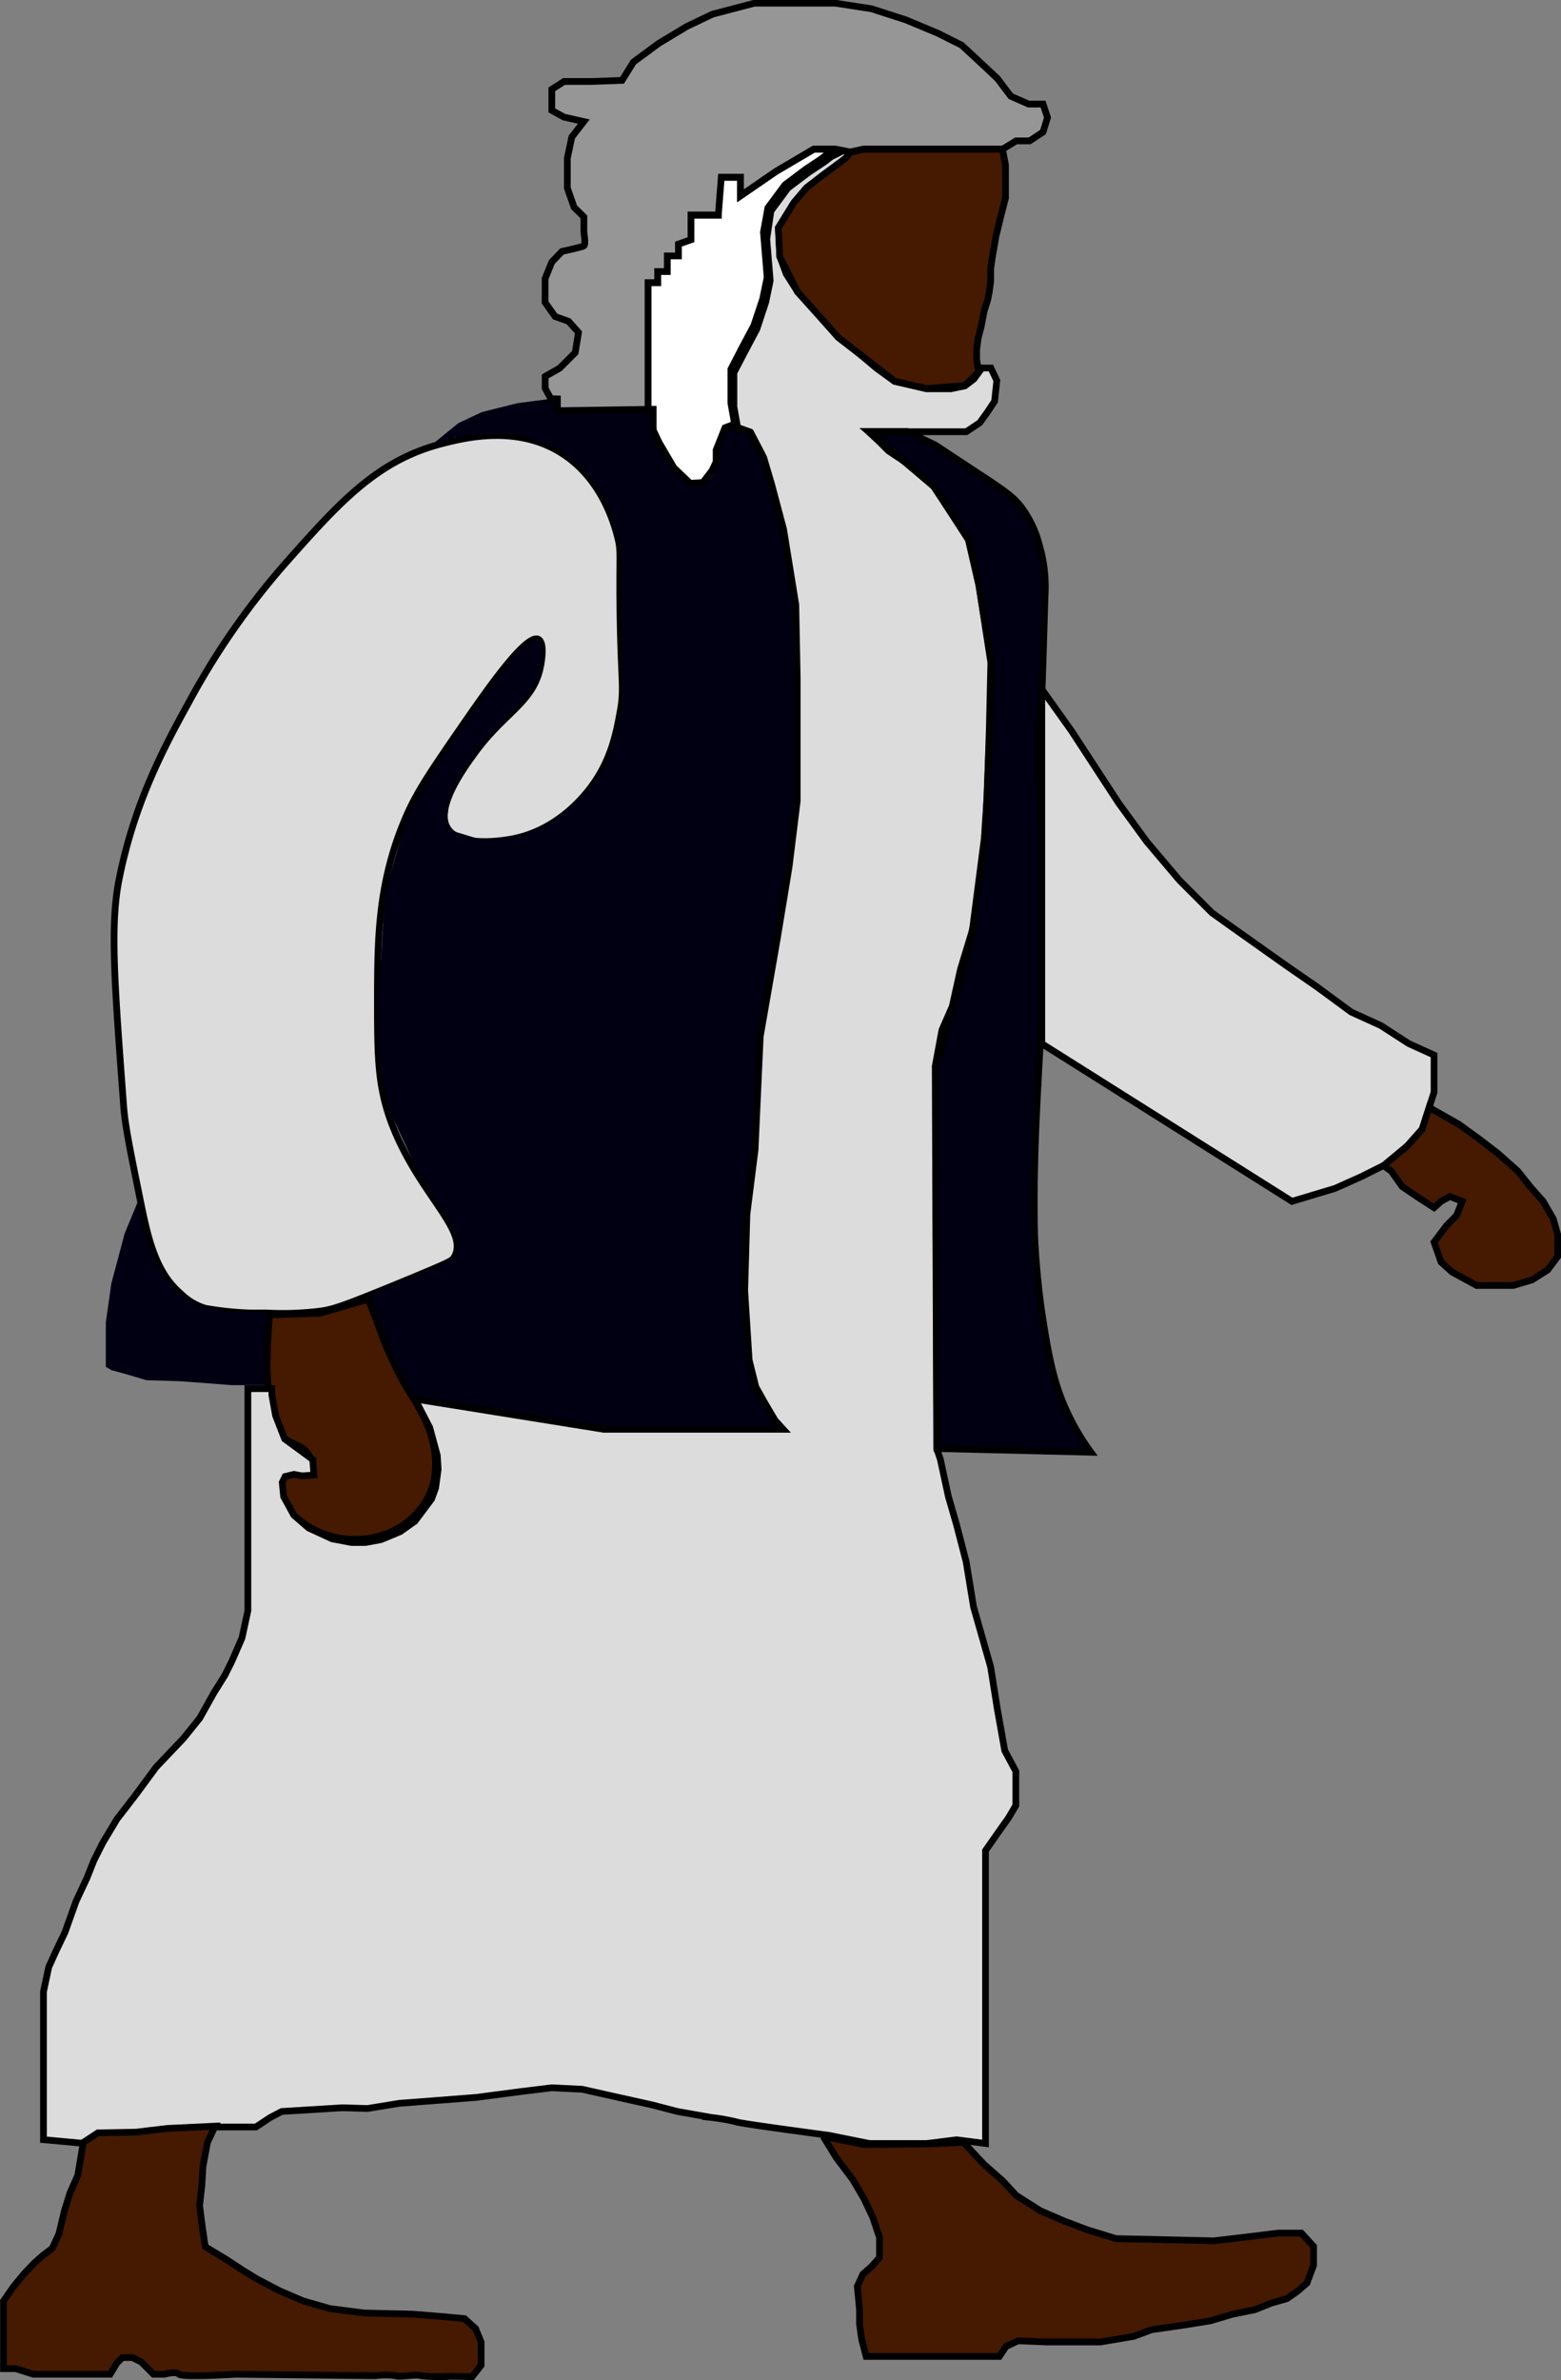<svg id="Layer1" xmlns="http://www.w3.org/2000/svg" viewBox="0 0 232.19 353.78"><rect x="0" y="0" width="232.19" height="353.78" fill="#808080" stroke="none"/><defs><style>.cls-1{fill:#dcdcdc;}.cls-1,.cls-3,.cls-4,.cls-5,.cls-6{stroke:#000;stroke-miterlimit:10;}.cls-2,.cls-6{fill:#000012;}.cls-3{fill:#451a00;}.cls-4{fill:#fff;}.cls-5{fill:#969696;}</style></defs><path class="cls-1" d="M578,588.51a8.89,8.89,0,0,1-3.69-2.23c-3.63-3.12-4.78-8-5.9-13.53-1.53-7.54-2.32-11.3-2.54-14.29-1.32-17.84-2.06-26.78-.68-33.69,2.37-11.86,7-20.2,10.79-27.08a111,111,0,0,1,14.16-20.14c7.76-8.73,13.36-15,22.92-17.51,3.33-.86,11.13-2.89,17.87,1.32,6.26,3.92,8,11,8.42,12.55.55,2.19.24,2.43.34,10.57.13,11,.72,11.68,0,15.52-.58,3.13-1.38,7.4-4.72,11.56-1.08,1.35-5.1,6.2-11.8,7.27-1.15.18-7.31,1.16-9.1-1.65-1.93-3,2.32-8.87,4.05-11.23,4.44-6.09,8.72-7.45,9.77-12.88.08-.39.68-3.49-.34-4-1.84-.86-7.72,7.64-11.12,12.55-4.51,6.52-6.76,9.78-8.43,13.54-4.3,9.74-4.34,18.37-4.38,26.42,0,9-.06,13.48,2,19.16,4,10.78,11.72,16.11,9.44,20.14-.31.56-.61.72-6.07,3-10.37,4.29-11.63,4.66-13.48,5a45,45,0,0,1-8.43.33c-1.22,0-2,0-2.46,0A46.21,46.21,0,0,1,578,588.51Z" transform="translate(-547.48 -394.05)"/><polygon class="cls-2" points="20.67 179.32 21.66 183.58 22.93 187.22 24.49 190 26.42 192.11 29.28 194.05 34.4 195.03 38.28 195.03 39.76 195.33 39.55 198.53 39.44 201.85 39.44 205.06 39.44 205.89 34.48 205.89 30.21 205.56 26.8 205.31 21.76 205.15 18.71 204.24 16.56 203.66 15.74 203.16 15.74 196.56 16.56 190.78 18.54 183.35 20.52 178.57 20.67 179.32"/><path class="cls-3" d="M602.26,587.17c.41,1.06.73,1.94,1,2.54.71,2,1,2.75,1.54,4.14.33.79.59,1.37.77,1.76a54.15,54.15,0,0,0,2.64,5.13,32.24,32.24,0,0,1,2.8,5s.24.58.39,1.06c.37,1.09,1.81,5.42-.11,9.54A11.6,11.6,0,0,1,605,622a13.29,13.29,0,0,1-12.77-1.84,7.75,7.75,0,0,1-3-4.14c-.16-.59-.58-2.25.22-3,1.09-1,3.49.7,4.29-.23.48-.56.08-1.72-.22-2.3-.94-1.8-2.71-1.52-4.18-3.1-.79-.84-1-2-1.55-4.37a31.56,31.56,0,0,1-.55-7c0-1.38.06-2.52.11-3.32l.21-3.2,7.51-.25Z" transform="translate(-547.48 -394.05)"/><path class="cls-2" d="M609.15,601.63l-2.81-5.15-2.51-6.14L602.59,587l.48-.75,4.08-1.66,5.39-2.24,2.78-1.6.33-2.32-3.11-5.8-2.93-4.45-4.32-9.34-1.21-6.51L603.85,542l.89-15.17L608,515.52l4.52-8L617,501l4.18-5.86,3.19-3.93,2.21-2,1.24-.3.47,3.15-.78,2.92-1.87,2.91-2.28,2.34L621,502.6l-2.11,2.48-2.54,3.61-2.06,4.08-.32,3.35.88,1.46,4.46,1.36,5.74-.64,4.62-2,5.57-5L637.9,507l2-7.15.24-6.95L640,488l-.08-4.84v-7.27l-1.73-6.32-3.82-5.8-3.2-2.62-6.39-2.57h-4.29l-5.28.41-1.9.84-1.85.54,4.19-3.42,3.52-1.65,5.28-1.32,5-.66h1v1.76L645,455v3.09l.88,1.87.88,2,1.32,1.76,1.1,1.65,1.32.66,1.88-.11,1.1-1.21.88-1.87v-1.76l1.32-3.3,1.43-.56,1.87.67,1.76,2.86,1.43,4.84,1.66,5.51.88,6.71,1.32,6.94v28.95l-1.21,8.92-1.77,10.68-2.53,14.53s-.33,6.83-.33,7.16-.44,9.68-.44,9.68l-1.21,9.58-.33,11.34.66,10.35,1,4,1.43,2.54,1.43,2.42,1.22,1.32H637.21l-5.94-.55-9.14-1.54Z" transform="translate(-547.48 -394.05)"/><polygon class="cls-4" points="121.05 22.19 115.44 25.49 110.15 29.12 110.15 26.37 107.29 26.37 106.85 29.12 106.85 31.99 102.78 31.99 102.78 35.62 100.9 36.28 100.9 38.04 99.25 38.04 99.25 40.35 97.82 40.35 97.82 42.01 96.39 42.01 96.39 60.84 97.16 60.83 97.16 63.91 98.04 65.78 100.24 69.53 102.67 71.84 104.54 71.73 105.91 69.94 106.52 68.65 106.52 66.89 107.84 63.58 109.27 63.03 108.72 59.95 108.72 54.88 110.37 51.69 112.13 48.39 113.45 44.43 114.11 41.23 113.56 34.52 114.22 30.89 116.76 27.47 119.84 25.16 122.15 23.62 123.14 22.85 124.24 22.19 122.59 22.19 121.05 22.19"/><path class="cls-1" d="M659.07,458.19l2,3.86,1.14,3.84,1.82,6.83,1.82,11.22.21,11v18.16l-1.21,9.8-1.76,10.68-2.53,14.53-.33,7.16-.44,9.68-1.21,9.58-.33,11.34.66,10.35,1,4,1.43,2.54,1.43,2.42,1.21,1.32H637.27L609.2,602l2.2,4.25,1.12,4.12.13,2.09-.38,2.78-.59,1.61-2.48,3.31-2.2,1.56-2.87,1.19-2.3.42h-2.08l-2.88-.55-3.47-1.6-2.22-1.92-1.51-2.76-.21-2.1.43-.88,1.32-.32,1.21.23,1.76-.14L594,611l-2.72-2-1.46-1.07-1.35-3.47-.55-3.08v-.92h-3.57v33l-.88,4.07-1.54,3.53-1,2-1.65,2.64-2.09,3.74-2.42,3-4.08,4.29-3.08,4.18-2.73,3.53-2.11,3.52-1.33,2.64-1,2.53-1.65,3.53-1.65,4.62-1.32,2.75-1.1,2.43-.77,3.63v22l5.94.55,2.21-1.43,2.2-.11h3.52l1.76-.33,2.86-.22,6.17-.34h6.93l2.16-1.43,1.7-.88,9-.55,3.74.11,4.73-.77,5.77-.44,5.68-.44,6.72-.88,4.51-.55,4.52.22,5.39,1.21,4.95,1.1,3.86,1,5,.88a30.05,30.05,0,0,1,3.74.66c.33.22,13.77,2,13.77,2l6,1.21h8.59l4.4-.55,4.3.55V669.12l2.31-3.3,1.1-1.54,1.1-1.87v-5.07l-1.65-3.08-1.1-6.17-1-6.27-1-3.52-1.54-5.4-1.1-6.71-1.43-5.51-1.21-4.18L687.36,611l-.55-1.65-.22-56.81,1-5.39,1.54-3.52,1.21-5.47,1.65-5.43.88-3.31.88-7.59.23-4.52.33-4.86.33-10.22.22-9.69L693.08,481l-1.54-6.71-2.64-4.18-2.53-3.75-4.07-3.52-2.65-1.76-1.32-1.32-1.65-1.54h14.53l2-1.33,1.11-1.54,1.1-1.65.33-3.08-.88-1.87h-1.33l-1.21,1.65-1.32,1-2.09.44h-3.63l-4.74-1.1-2.75-2-2.86-2.42-2.75-2.1-2.87-3.3-3.19-3.47-1.7-2.69-.94-2.54-.22-4.29,2.31-3.74,1.87-2.2,2.42-1.88,1.77-1.21,1.65-1.32.66-.88-.66-.44-2.2,1.1-1,.77-2.32,1.54L664.68,422l-2.53,3.41-.62,4.17.51,6.18-.66,3.19-1.32,4-1.76,3.31-1.66,3.19v5.06l.55,3.08,1.88.67h0l2,3.86" transform="translate(-547.48 -394.05)"/><polygon class="cls-3" points="126.44 22.63 128.43 22.19 131.73 22.19 135.03 22.19 137.12 22.19 138.88 22.19 141.31 22.19 143.18 22.19 145.38 22.19 147.58 22.19 149.12 22.19 149.56 24.5 149.56 26.81 149.56 29.45 148.9 31.99 148.13 35.18 147.58 38.37 147.36 39.91 147.36 41.78 147.14 43.44 146.92 44.54 146.37 46.3 145.93 48.61 145.49 50.26 145.27 51.91 145.27 53.45 145.56 55.32 143.51 57.31 137.78 57.75 133.05 56.65 124.68 50.15 118.63 43.38 115.99 38.15 115.77 33.86 118.08 30.11 119.95 27.91 122.37 26.04 125.78 23.51 126.44 22.63"/><path class="cls-5" d="M630.39,453.34v1.76l13.48-.21V436.06h1.43v-1.65h1.44v-2.32h1.65v-1.76l1.87-.66V426h4.07l.44-5.62h2.86v2.76l5.29-3.64,5.61-3.3h3.2l2.2.44,2-.44h20.7l2-1.21h2l2-1.32.66-2.15-.66-2h-2.14l-2.65-1.16-2-2.64-3-2.81-2.31-2.14L687,399l-4.79-2-5.12-1.65-5.39-.83h-12l-6.27,1.65-3.8,1.82-4.13,2.48-3.8,2.8L640,406l-4.49.16h-4.13l-1.82,1.16v3.14l1.82,1,2.94.66-1.79,2.31-.66,3.14V422l1,2.86,1.46,1.43v2.31s.31,1.82,0,2-3.27.83-3.27.83L629.56,433l-1,2.48V439l1.49,2.1,2,.71,1.48,1.65-.49,3-2.31,2.31L628.57,450v1.76l.83,1.54Z" transform="translate(-547.48 -394.05)"/><path class="cls-6" d="M676.68,458.19h5.73l4.18,2,4,2.64c5.92,3.91,7.33,4.71,8.81,6.6a16,16,0,0,1,2.64,5.51,22.16,22.16,0,0,1,.88,7.71c-.27,9.07-.41,13.6-.44,13.87-1.5,12.5,1.09,22,0,47.12-.43,10.12-1.41,21.51-1.1,34.12a116.57,116.57,0,0,0,1.54,14.32c.92,5.59,1.83,8.73,3.31,11.89a35.23,35.23,0,0,0,3.52,5.94l-22.9-.55-.09-22.17-.08-21.09,0-13.55,2.53-8.91,2.86-10.9,2-15.42.68-16,.2-8.81L693.08,481l-1.54-6.71-5.17-7.93Z" transform="translate(-547.48 -394.05)"/><polygon class="cls-1" points="154.96 102.44 159.36 108.61 166.41 119.4 170.59 125.12 175.44 130.85 180.28 135.69 183.36 137.89 191.51 143.66 195.91 146.7 200.98 150.43 205.38 152.43 209.56 155.13 213.31 156.83 213.31 162.34 211.54 167.84 209.34 170.32 206.48 172.9 202.52 174.88 198.56 176.65 192.17 178.57 154.96 155.13 154.96 102.44"/><polygon class="cls-3" points="212.58 164.61 217 167.12 219.97 169.27 222.78 171.42 225.75 174.06 227.73 176.54 229.54 178.57 231.03 181.16 231.69 183.47 231.69 186.78 230.21 188.76 227.89 190.24 225.09 191.07 222.14 191.07 219.64 191.07 216 189.09 214.35 187.6 213.31 184.63 215.18 182.15 216.66 180.66 217.49 178.57 215.67 177.84 214.35 178.57 213.31 179.51 210.72 177.84 208.57 176.37 206.92 174.06 205.78 173.26 209.34 170.32 211.54 167.84 212.58 164.61"/><path class="cls-3" d="M559.87,712.5l-.82,4.9L557.89,720l-.82,2.64-.83,3.47-1,2.14-1.32,1-1.32,1.15L551,732.09l-1.49,1.82L548,736.06v10.07h1.82l2.64.83h11.4l1-1.66.82-.82h1.49l1.32.66,1.82,1.82h1.65s1.65-.5,2.15,0,8.42,0,8.42,0l20.8.22a10.46,10.46,0,0,1,3,0c.49.27,3-.28,3.8,0a25.42,25.42,0,0,0,4.45.08l3.14.06,1.32-1.69v-3.46l-.82-2-1.65-1.48-3.64-.33-4-.33-7.27-.17-5.12-.66-4-1.15-3.47-1.49-3.47-1.82-2.14-1.32-2.31-1.52L578,728l-.5-3.46-.33-2.65.33-3,.17-2.81.66-3.57,1.15-2.43-7.1.34-4.62.55-5.72.11Z" transform="translate(-547.48 -394.05)"/><polyline class="cls-3" points="122.45 317.56 124.38 320.7 126.86 324 128.51 326.81 129.83 329.61 130.82 332.59 130.82 335.56 129.66 336.88 128.34 338.04 127.52 339.85 127.85 343.32 127.85 345.47 128.18 347.78 128.84 350.26 131.81 350.26 135.28 350.26 139.08 350.26 142.05 350.26 145.19 350.26 147.17 350.26 148.66 350.26 149.65 348.77 151.46 347.94 155.59 348.11 159.06 348.11 163.68 348.11 168.64 347.28 171.28 346.29 175.9 345.63 180.03 344.97 183.34 343.98 186.64 343.32 189.11 342.33 191.43 341.67 193.08 340.51 194.4 339.36 195.39 336.71 195.39 333.91 193.57 331.93 190.1 331.93 186.14 332.42 180.53 333.08 173.76 332.92 166 332.75 161.7 331.43 158.23 330.11 154.77 328.62 151.13 326.31 149.15 324.16 146.34 321.69 143.32 318.45 137.75 318.69 128.51 318.77 122.45 317.56"/></svg>